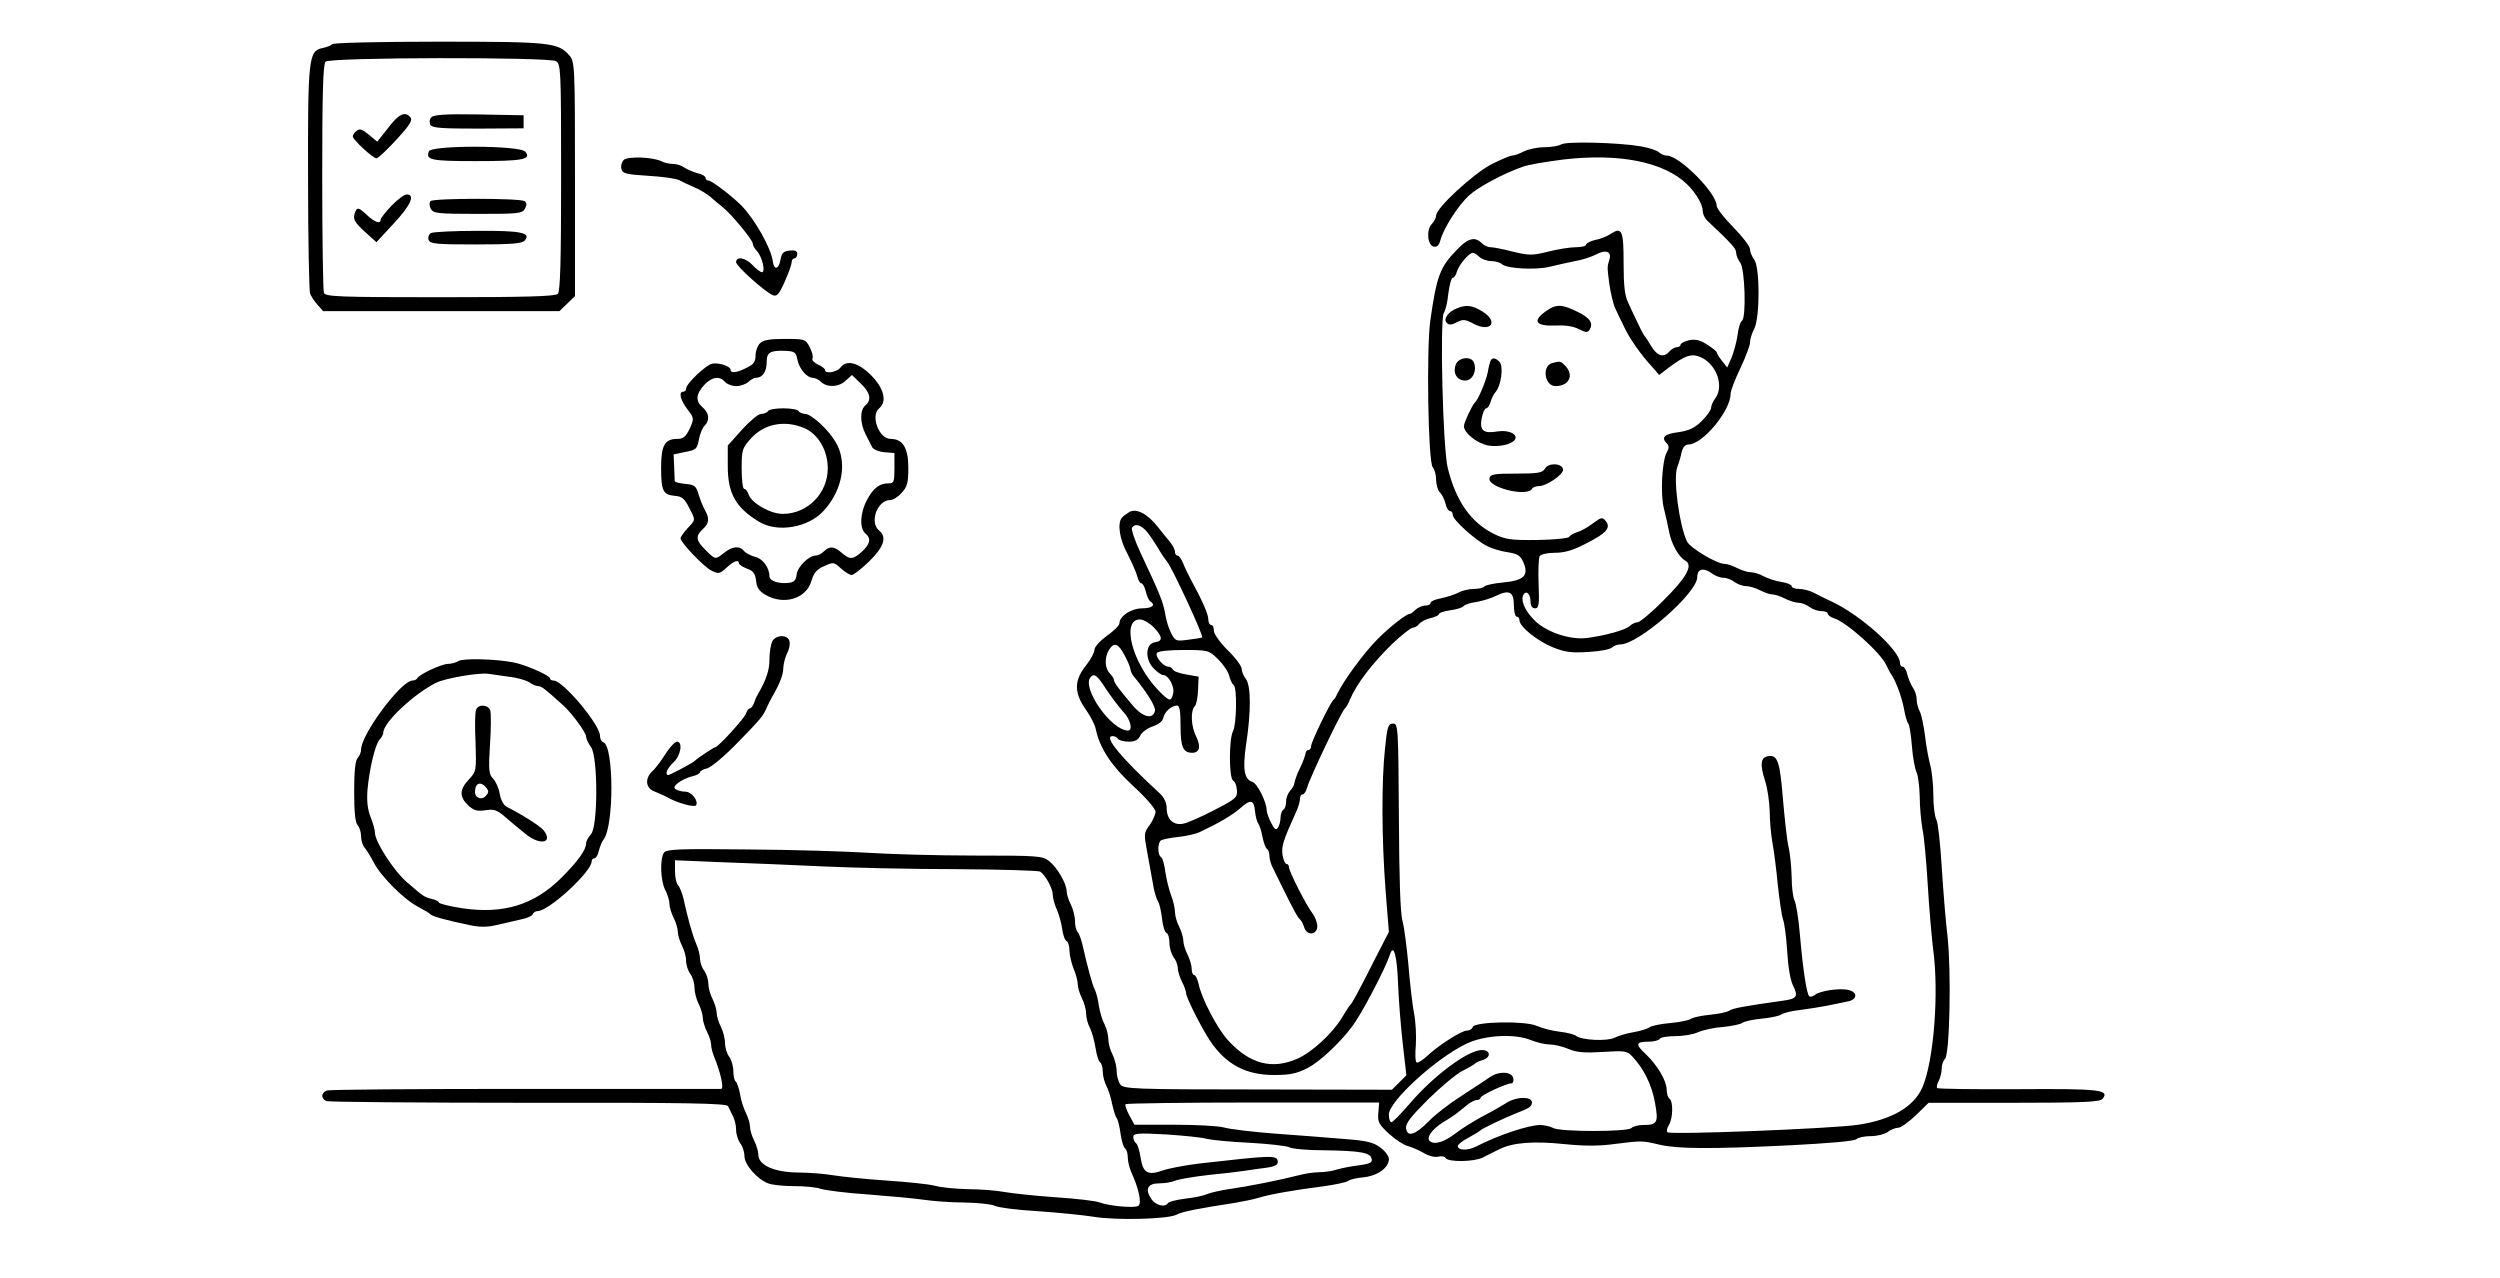 <?xml version="1.0" standalone="no"?>
<!DOCTYPE svg PUBLIC "-//W3C//DTD SVG 20010904//EN"
 "http://www.w3.org/TR/2001/REC-SVG-20010904/DTD/svg10.dtd">
<svg version="1.0" xmlns="http://www.w3.org/2000/svg" viewBox="0 70 900 460"
 preserveAspectRatio="xMidYMid meet">
<g transform="translate(0,600) scale(0.1,-0.1)"
fill="currentColor" stroke="none">
<path d="M1196 5141 c-3 -4 -19 -11 -35 -14 -50 -10 -53 -35 -52 -471 0 -216
4 -402 7 -412 4 -11 16 -29 27 -41 l20 -23 426 0 425 0 28 27 28 27 0 421 c0
410 -1 423 -20 445 -40 47 -69 50 -472 50 -207 0 -379 -4 -382 -9z m805 -61
c18 -10 19 -26 19 -418 0 -304 -3 -411 -12 -420 -9 -9 -117 -12 -424 -12 -366
0 -413 2 -418 16 -3 9 -6 197 -6 418 0 299 3 405 12 414 16 16 799 17 829 2z"/>
<path d="M1397 4839 l-39 -49 -30 25 c-24 20 -33 23 -44 14 -8 -6 -14 -15 -14
-20 0 -12 72 -78 85 -79 6 0 38 30 72 67 47 51 59 70 51 80 -19 24 -43 13 -81
-38z"/>
<path d="M1552 4877 c-6 -7 -7 -18 -2 -27 7 -11 43 -13 172 -13 l163 1 0 23 0
24 -161 3 c-123 2 -164 -1 -172 -11z"/>
<path d="M1544 4755 c-12 -31 7 -35 169 -35 170 0 201 6 178 34 -19 23 -339
24 -347 1z"/>
<path d="M1409 4559 c-21 -22 -39 -45 -39 -50 0 -16 -20 -10 -48 16 -33 31
-38 31 -46 3 -5 -18 3 -31 36 -61 l43 -39 62 67 c61 65 79 105 47 105 -8 0
-33 -18 -55 -41z"/>
<path d="M1550 4576 c-5 -5 -5 -17 1 -28 9 -16 24 -18 169 -18 147 0 160 1
170 19 7 14 7 22 -2 27 -17 11 -327 11 -338 0z"/>
<path d="M1551 4461 c-8 -5 -11 -16 -8 -25 6 -14 29 -16 170 -16 127 0 167 3
176 14 24 28 -12 36 -170 35 -85 0 -160 -4 -168 -8z"/>
<path d="M5620 4780 c-8 -5 -35 -10 -60 -10 -25 0 -58 -7 -74 -15 -15 -8 -34
-15 -42 -15 -8 0 -42 -15 -76 -32 -66 -35 -198 -157 -198 -184 0 -8 -7 -22
-16 -31 -20 -21 -15 -77 8 -81 12 -2 19 6 24 25 11 41 63 123 102 159 33 30
121 78 192 103 19 8 87 19 150 27 200 23 360 -9 443 -89 32 -31 57 -73 57 -97
0 -11 8 -28 19 -37 86 -81 101 -98 101 -112 0 -10 7 -26 15 -37 17 -22 22
-199 6 -209 -6 -3 -13 -27 -16 -53 -4 -26 -14 -62 -22 -81 l-15 -34 -19 24
c-10 13 -19 27 -19 31 0 3 -16 16 -35 28 -25 16 -43 20 -65 15 -16 -4 -30 -11
-30 -16 0 -5 -6 -9 -14 -9 -7 0 -19 -7 -26 -15 -20 -24 -44 -17 -65 18 -10 17
-21 34 -24 37 -3 3 -14 23 -24 45 -11 22 -26 55 -35 74 -13 26 -17 63 -17 144
0 119 -6 132 -48 104 -12 -8 -37 -18 -55 -21 -17 -4 -32 -12 -32 -17 0 -5 -17
-9 -37 -9 -20 0 -65 -7 -100 -16 -57 -14 -69 -14 -126 0 -35 9 -71 16 -81 16
-10 0 -24 7 -32 15 -24 24 -49 18 -88 -23 -62 -63 -74 -95 -97 -257 -14 -100
-8 -510 9 -527 6 -6 12 -27 12 -44 0 -18 6 -39 13 -46 8 -7 17 -26 21 -41 3
-15 11 -27 16 -27 6 0 10 -6 10 -14 0 -17 80 -90 124 -112 17 -9 51 -19 74
-22 36 -6 46 -12 57 -38 19 -46 1 -64 -75 -71 -33 -3 -63 -10 -66 -14 -3 -5
-20 -9 -37 -9 -18 0 -44 -6 -58 -14 -14 -7 -42 -16 -62 -20 -21 -4 -37 -11
-37 -16 0 -6 -9 -10 -19 -10 -11 0 -26 -7 -35 -15 -8 -8 -17 -15 -21 -15 -12
0 -71 -46 -115 -90 -49 -49 -124 -151 -147 -200 -3 -8 -9 -17 -13 -20 -11 -9
-80 -151 -80 -166 0 -8 -4 -14 -10 -14 -5 0 -10 -6 -10 -12 -1 -7 -9 -31 -20
-53 -11 -22 -19 -46 -20 -53 0 -7 -7 -20 -15 -28 -8 -9 -15 -26 -15 -39 0 -13
-4 -27 -10 -30 -5 -3 -10 -16 -10 -28 0 -12 -4 -28 -9 -36 -7 -11 -13 -7 -25
17 -9 17 -16 38 -16 46 0 28 -34 96 -51 101 -30 10 -36 45 -23 135 18 117 18
211 -1 236 -8 10 -15 27 -15 36 0 10 -22 40 -50 67 -28 28 -50 59 -50 70 0 12
-4 21 -10 21 -5 0 -10 9 -10 20 0 18 -19 63 -61 140 -10 19 -24 47 -30 63 -6
15 -15 27 -20 27 -5 0 -9 6 -9 13 0 8 -8 23 -17 35 -10 11 -29 35 -43 53 -38
49 -78 70 -104 56 -11 -7 -24 -16 -28 -22 -16 -21 -7 -78 21 -129 15 -30 31
-65 35 -80 3 -14 10 -26 15 -26 5 0 12 -13 16 -30 4 -16 11 -32 16 -35 21 -13
7 -25 -29 -25 -39 0 -82 -28 -82 -54 0 -7 -20 -27 -45 -45 -25 -18 -45 -40
-45 -50 0 -10 -13 -35 -30 -56 -44 -55 -44 -99 0 -161 16 -22 32 -54 35 -70
15 -69 57 -132 135 -204 45 -41 80 -82 80 -92 0 -10 -10 -32 -21 -48 -21 -27
-21 -33 -10 -92 6 -35 16 -87 21 -116 4 -29 13 -58 18 -65 5 -7 12 -34 15 -62
3 -27 10 -51 16 -53 6 -2 11 -18 11 -36 0 -18 7 -41 15 -52 8 -10 15 -28 15
-39 0 -11 7 -33 15 -49 8 -15 15 -34 15 -42 0 -14 54 -122 85 -169 57 -86 129
-125 231 -125 59 0 82 5 123 26 42 22 114 89 159 149 33 43 120 209 136 259
13 40 25 -2 29 -104 2 -58 10 -156 17 -218 l13 -113 -26 -26 -26 -26 -483 1
c-448 0 -483 2 -495 18 -7 10 -13 32 -13 48 0 17 -7 44 -15 60 -8 15 -15 40
-15 55 0 14 -6 38 -13 52 -8 14 -17 44 -21 68 -3 23 -10 50 -15 59 -9 18 -26
81 -42 152 -5 24 -14 49 -19 54 -6 6 -10 24 -10 40 0 17 -7 44 -15 60 -8 15
-15 37 -15 47 0 28 -34 86 -63 109 -24 19 -41 20 -269 20 -133 0 -306 5 -383
10 -77 5 -272 11 -433 12 -251 3 -294 1 -302 -12 -15 -23 -12 -102 5 -134 8
-15 15 -38 15 -50 0 -11 7 -34 15 -50 8 -15 15 -38 15 -50 0 -11 7 -34 15 -50
8 -15 15 -40 15 -55 0 -15 7 -36 15 -47 8 -10 15 -32 15 -49 0 -16 7 -43 15
-59 8 -15 15 -38 15 -50 0 -11 7 -34 15 -50 8 -15 15 -36 15 -46 0 -11 5 -31
12 -47 23 -57 35 -113 24 -113 -6 0 -324 0 -707 0 -383 0 -703 -2 -713 -6 -21
-8 -21 -30 0 -38 9 -3 336 -6 728 -6 570 1 712 -2 717 -12 3 -7 11 -23 17 -35
7 -13 12 -35 12 -51 0 -15 7 -37 15 -48 8 -10 15 -31 15 -46 0 -31 46 -83 85
-98 15 -6 57 -10 94 -10 37 0 81 -4 97 -10 16 -5 92 -15 169 -20 77 -6 167
-14 200 -19 33 -5 100 -10 148 -10 49 -1 97 -6 109 -12 11 -6 79 -15 151 -19
73 -5 164 -14 202 -20 80 -14 270 -9 300 7 19 11 82 23 206 42 30 5 71 13 90
19 38 12 127 28 238 42 41 6 79 14 85 19 6 5 32 11 57 13 50 6 89 35 89 66 0
10 -14 29 -31 41 -25 19 -50 25 -133 31 -55 5 -166 13 -246 19 -80 6 -162 16
-183 22 -21 6 -103 10 -181 10 l-142 0 -19 35 c-10 19 -16 36 -13 39 3 3 209
6 459 6 l454 0 -3 -37 c-3 -33 1 -41 39 -76 23 -21 54 -41 68 -44 14 -4 40
-15 57 -25 16 -10 39 -16 51 -13 11 3 24 1 27 -5 10 -15 102 -14 134 2 15 8
42 21 60 30 48 24 123 30 237 18 69 -7 125 -7 180 1 96 12 97 12 160 -3 64
-15 185 -16 469 -2 137 7 232 15 239 22 6 6 29 11 52 11 23 0 50 7 61 15 10 8
27 15 37 15 9 0 38 20 64 45 l46 45 307 0 c248 0 310 3 319 14 27 33 -9 37
-304 35 -157 -1 -288 1 -291 4 -3 3 -1 14 5 25 6 12 11 31 11 44 0 13 5 29 12
36 17 17 23 313 9 442 -7 58 -16 171 -21 252 -5 81 -13 156 -19 167 -6 11 -11
50 -11 88 0 37 -5 86 -11 108 -6 22 -15 70 -19 107 -5 37 -13 76 -19 87 -6 11
-11 30 -11 43 0 13 -6 32 -14 43 -7 11 -16 32 -20 48 -3 15 -11 27 -16 27 -6
0 -10 6 -10 13 0 45 -139 171 -245 221 -22 10 -52 25 -67 33 -14 7 -38 13 -52
13 -14 0 -26 4 -26 10 0 5 -17 12 -37 15 -21 3 -50 13 -65 21 -14 8 -35 14
-46 14 -11 0 -33 7 -48 15 -16 8 -36 15 -45 15 -29 0 -124 57 -136 81 -28 59
-50 226 -35 267 6 15 13 39 16 55 4 17 13 27 25 27 50 0 151 121 151 182 0 11
16 52 35 92 19 40 35 82 35 93 0 12 7 34 15 49 21 40 21 222 0 250 -8 10 -15
27 -15 37 0 10 -27 45 -60 79 -33 33 -60 68 -60 77 0 46 -134 181 -180 181 -9
0 -21 5 -28 12 -6 6 -35 16 -64 21 -80 14 -271 19 -288 7z m174 -414 c-8 -28
-9 -23 0 -91 5 -33 14 -71 21 -85 6 -14 20 -43 31 -65 19 -42 61 -102 103
-147 l24 -28 31 24 c64 48 87 55 121 39 56 -27 82 -104 50 -147 -8 -11 -15
-26 -15 -34 0 -8 -15 -29 -33 -47 -26 -26 -46 -35 -85 -41 -51 -6 -63 -19 -41
-41 8 -8 8 -17 -1 -32 -17 -33 -23 -150 -10 -201 6 -25 15 -63 19 -85 8 -43
34 -90 59 -104 28 -16 3 -61 -79 -142 -43 -44 -86 -79 -93 -79 -8 0 -21 -6
-28 -13 -15 -15 -92 -36 -157 -44 -62 -7 -148 23 -189 66 -34 35 -49 72 -37
91 10 16 25 1 25 -26 0 -15 6 -24 16 -24 14 0 16 13 13 88 -2 48 0 93 4 100 5
7 29 12 55 12 34 0 66 9 111 33 74 37 91 57 72 81 -12 15 -17 14 -45 -7 -17
-13 -42 -28 -56 -32 -14 -4 -28 -12 -31 -18 -4 -5 -55 -10 -115 -11 -95 -1
-115 2 -156 22 -83 41 -137 119 -166 237 -18 70 -29 540 -14 559 5 6 13 37 16
69 4 31 11 57 16 57 5 0 12 10 15 23 8 25 44 67 57 67 5 0 16 -7 24 -15 9 -8
28 -15 43 -15 15 0 32 -5 38 -11 16 -16 123 -22 173 -9 25 6 65 15 90 20 25 4
58 15 74 23 36 20 59 12 50 -17z m-1667 -978 c11 -13 30 -41 43 -63 13 -22 27
-42 30 -45 15 -13 134 -270 128 -275 -2 -1 -24 -5 -50 -8 -45 -6 -47 -5 -62
24 -9 17 -18 47 -21 68 -8 45 -19 72 -90 223 -20 43 -33 82 -30 88 10 16 30
12 52 -12z m2037 -153 c11 -8 29 -15 40 -15 12 0 30 -7 40 -15 11 -8 30 -15
42 -15 12 0 35 -7 50 -15 16 -8 36 -15 45 -15 9 0 30 -7 45 -15 16 -8 38 -15
49 -15 11 0 29 -7 39 -15 11 -8 30 -15 43 -15 13 0 23 -4 23 -9 0 -5 10 -13
23 -17 45 -14 168 -124 188 -169 5 -11 13 -27 19 -35 18 -28 38 -85 45 -125 4
-22 10 -44 15 -50 4 -5 10 -42 13 -82 3 -40 11 -81 16 -92 6 -11 11 -50 12
-88 0 -37 5 -90 10 -118 6 -27 14 -118 19 -202 5 -84 14 -186 19 -228 22 -157
3 -406 -39 -501 -31 -69 -110 -115 -230 -133 -90 -14 -677 -37 -687 -27 -4 4
-2 16 5 26 15 24 16 86 2 95 -5 3 -10 18 -10 32 0 32 -33 88 -76 129 -38 35
-35 44 12 44 18 0 36 5 39 10 3 6 29 10 57 10 27 0 64 6 81 14 18 8 58 17 90
19 32 3 64 10 70 15 7 5 38 12 70 15 32 3 64 10 70 15 7 5 37 13 67 16 30 4
75 11 100 16 25 5 57 12 73 15 34 7 35 33 2 41 -32 8 -104 -3 -122 -18 -8 -6
-16 -8 -20 -4 -9 9 -22 92 -33 218 -5 60 -14 117 -20 127 -5 11 -10 48 -10 83
-1 35 -5 83 -11 108 -6 25 -14 101 -20 169 -11 137 -19 164 -52 159 -29 -4
-32 -29 -13 -88 9 -27 16 -77 17 -112 0 -35 5 -85 10 -113 5 -27 14 -95 19
-150 6 -55 14 -111 19 -125 5 -14 12 -65 15 -115 3 -55 11 -103 21 -123 20
-40 14 -48 -40 -55 -129 -18 -179 -27 -189 -35 -6 -5 -37 -12 -69 -15 -32 -3
-64 -10 -70 -15 -7 -5 -40 -12 -75 -15 -34 -3 -68 -10 -75 -16 -7 -5 -33 -13
-57 -17 -24 -4 -55 -13 -68 -20 -26 -13 -118 -9 -138 7 -6 5 -33 12 -60 15
-27 3 -64 13 -82 21 -43 19 -223 15 -230 -4 -2 -7 -11 -13 -21 -13 -19 0 -103
-53 -145 -93 -16 -15 -32 -24 -36 -22 -5 3 -6 31 -3 63 2 31 0 84 -7 117 -6
33 -15 112 -20 175 -6 63 -15 133 -21 155 -8 26 -12 157 -13 375 -2 325 -3
335 -21 335 -18 0 -21 -11 -29 -90 -13 -119 -12 -324 2 -510 l12 -150 -49 -95
c-60 -119 -84 -164 -92 -170 -3 -3 -16 -23 -29 -45 -34 -56 -107 -123 -159
-146 -92 -41 -173 -19 -251 67 -39 43 -95 151 -105 202 -4 17 -11 32 -16 32
-5 0 -9 10 -9 23 0 12 -7 35 -15 51 -8 15 -15 38 -15 50 0 11 -7 34 -15 50 -8
15 -15 39 -15 52 0 13 -6 41 -14 61 -8 21 -17 59 -21 85 -3 26 -10 50 -16 53
-12 8 -12 52 1 60 5 3 33 9 62 12 29 3 64 11 78 18 70 33 115 60 142 83 40 36
52 34 56 -8 2 -19 7 -39 12 -45 4 -5 11 -27 15 -48 4 -20 11 -40 16 -43 5 -3
9 -14 9 -26 0 -11 6 -32 14 -46 7 -15 24 -49 37 -75 38 -77 52 -102 59 -107 4
-3 11 -15 15 -28 10 -34 51 -27 47 8 -2 14 -9 31 -15 39 -22 27 -87 154 -87
170 0 6 -4 11 -9 11 -5 0 -11 15 -14 33 -4 30 2 51 49 154 8 17 14 38 14 47 0
9 4 16 9 16 5 0 13 10 16 23 11 39 125 278 137 287 4 3 12 17 17 30 25 59 82
133 154 203 33 31 66 57 72 57 7 0 18 6 24 14 7 8 26 18 42 21 16 4 29 10 29
14 0 5 19 11 41 14 23 3 45 10 48 15 3 5 24 12 47 15 22 4 55 14 72 23 46 22
62 13 62 -36 0 -22 5 -40 10 -40 6 0 10 -6 10 -13 0 -23 66 -76 122 -98 42
-17 68 -20 126 -16 40 2 78 9 85 16 6 6 20 11 30 11 65 0 277 185 277 242 0
31 23 36 54 13z m-2011 -193 c33 -34 34 -50 5 -54 -34 -5 -37 -60 -6 -93 13
-14 29 -25 35 -25 20 0 43 -43 36 -68 -7 -29 -13 -28 -52 12 -95 98 -136 256
-67 256 12 0 34 -13 49 -28z m-104 -102 c12 -22 21 -45 21 -51 0 -5 5 -15 10
-22 45 -54 81 -110 78 -125 -6 -33 -43 -25 -79 17 -51 60 -69 84 -69 94 0 5
-7 15 -15 23 -18 19 -19 57 -3 84 19 30 34 24 57 -20z m336 -13 c18 -18 37
-45 40 -60 4 -15 11 -30 16 -33 13 -8 11 -141 -2 -166 -15 -28 -15 -168 0
-178 7 -3 13 -19 14 -35 2 -26 -5 -32 -81 -71 -46 -24 -96 -46 -111 -49 -36
-8 -61 15 -61 56 0 19 -9 38 -24 52 -140 129 -205 207 -171 207 8 0 17 -4 20
-10 3 -5 21 -10 38 -10 23 0 35 6 42 22 6 12 26 27 45 33 21 7 36 19 38 31 4
21 29 44 49 44 10 0 13 -20 13 -73 0 -76 9 -97 42 -97 27 0 32 23 14 59 -18
35 -21 92 -5 108 6 6 11 32 12 59 l2 48 -45 8 c-25 4 -46 12 -48 18 -2 5 -9
10 -16 10 -18 0 -49 37 -41 49 3 7 43 11 96 11 88 0 91 -1 124 -33z m-401
-111 c20 -29 47 -65 61 -80 25 -26 34 -66 16 -66 -61 0 -170 157 -134 193 13
14 23 6 57 -47z m-1024 -635 c107 -5 326 -10 485 -10 160 -1 295 -5 300 -9 19
-13 45 -61 45 -83 0 -11 6 -35 14 -52 8 -18 17 -50 20 -72 3 -22 10 -41 16
-43 5 -2 10 -17 10 -33 0 -16 7 -46 15 -66 8 -19 15 -45 15 -57 0 -11 7 -34
15 -50 8 -15 15 -40 15 -55 0 -14 6 -38 14 -52 7 -14 16 -47 20 -72 4 -26 11
-49 17 -52 5 -4 9 -18 9 -33 0 -15 6 -39 14 -53 7 -14 16 -43 20 -65 5 -21 11
-43 16 -49 4 -5 11 -31 14 -57 4 -26 11 -50 17 -53 5 -4 9 -18 9 -32 0 -14 6
-39 14 -56 26 -57 37 -110 24 -118 -14 -9 -103 -1 -139 12 -14 6 -86 14 -160
19 -74 5 -156 14 -184 19 -27 5 -86 10 -130 10 -44 1 -97 6 -118 12 -22 6
-100 14 -175 19 -76 5 -162 14 -192 19 -30 5 -88 10 -129 10 -85 1 -141 27
-141 64 0 12 -7 35 -15 51 -8 15 -15 38 -15 50 0 11 -7 34 -15 50 -8 16 -18
46 -21 68 -4 21 -11 41 -15 44 -5 3 -9 20 -9 38 0 18 -7 41 -15 52 -8 10 -15
33 -15 49 0 17 -7 43 -15 59 -8 15 -15 38 -15 50 0 11 -7 34 -15 50 -8 15 -15
40 -15 55 0 15 -7 36 -15 47 -8 10 -15 30 -15 42 0 13 -6 38 -14 55 -14 33
-31 95 -45 160 -5 21 -14 44 -20 50 -6 6 -11 29 -11 50 l0 40 168 -7 c92 -3
255 -10 362 -15z m2553 -626 c20 -8 49 -15 65 -15 16 0 47 -7 68 -16 30 -13
59 -15 124 -11 79 5 87 4 106 -16 42 -44 71 -104 82 -167 13 -72 9 -80 -44
-80 -16 0 -35 -5 -41 -11 -14 -14 -254 -14 -281 0 -11 6 -33 11 -47 11 -41 0
-151 -36 -230 -77 -32 -16 -66 -15 -67 1 0 6 17 19 38 30 22 12 41 24 44 27 5
6 87 45 130 62 45 17 55 24 55 38 0 22 -52 22 -88 1 -17 -11 -59 -35 -92 -52
-33 -18 -76 -45 -95 -60 -39 -30 -72 -41 -90 -30 -19 11 3 44 47 71 39 24 42
26 82 59 13 11 30 20 38 20 7 0 13 4 13 8 0 9 93 52 111 52 6 0 9 8 7 18 -5
25 -52 27 -85 4 -15 -11 -62 -41 -103 -68 -41 -26 -94 -67 -116 -90 -49 -50
-78 -59 -82 -26 -3 17 17 42 80 105 46 45 101 91 123 102 22 11 42 23 45 26 3
4 15 9 28 13 31 10 28 36 -3 36 -50 0 -175 -93 -260 -193 -32 -37 -61 -67 -66
-67 -5 0 -9 12 -9 28 0 47 170 203 280 255 65 31 174 37 233 12z m-1168 -355
c17 -4 86 -11 154 -14 68 -4 132 -11 142 -16 10 -6 66 -11 126 -11 129 -2 167
-8 171 -31 3 -13 -7 -18 -45 -23 -26 -3 -62 -10 -79 -15 -17 -6 -46 -10 -65
-10 -19 0 -52 -5 -74 -11 -66 -17 -176 -39 -245 -49 -36 -5 -74 -14 -85 -19
-11 -5 -46 -13 -77 -16 -32 -4 -60 -11 -63 -16 -11 -17 -45 -9 -61 16 -23 35
-12 55 30 55 19 0 45 4 58 10 13 5 66 14 118 20 52 5 111 12 130 15 19 3 54 8
78 11 26 3 42 10 42 19 0 28 -12 27 -285 -4 -49 -6 -108 -17 -130 -25 -53 -19
-71 -8 -79 48 -4 25 -11 48 -17 51 -5 4 -9 13 -9 22 0 13 15 15 118 9 64 -4
131 -11 147 -16z"/>
<path d="M5245 4190 c-32 -12 -50 -39 -37 -52 9 -9 18 -8 37 2 21 11 29 11 59
-5 63 -34 93 7 32 44 -35 22 -58 25 -91 11z"/>
<path d="M5570 4183 c-56 -38 -44 -58 32 -55 33 2 64 -3 82 -13 24 -12 31 -13
38 -3 15 24 3 43 -42 65 -54 27 -77 29 -110 6z"/>
<path d="M5241 3988 c-12 -31 4 -58 34 -58 26 0 43 35 31 65 -9 24 -55 19 -65
-7z"/>
<path d="M5367 4003 c-3 -5 -8 -24 -11 -43 -7 -34 -35 -100 -47 -110 -9 -8
-39 -72 -39 -84 0 -25 49 -63 88 -70 40 -6 85 4 96 22 11 19 -23 35 -62 29
-52 -9 -66 3 -58 47 4 20 11 36 16 36 5 0 12 10 16 23 3 12 12 29 19 37 19 23
28 89 14 106 -13 15 -25 18 -32 7z"/>
<path d="M5588 3993 c-38 -10 -28 -83 12 -83 49 0 68 40 34 74 -16 16 -17 17
-46 9z"/>
<path d="M5562 3613 c-9 -15 -24 -18 -104 -18 -79 0 -93 -2 -96 -17 -6 -33
135 -68 153 -38 3 6 15 10 25 10 28 0 90 43 87 60 -3 23 -53 25 -65 3z"/>
<path d="M2245 4724 c-7 -8 -11 -22 -8 -32 4 -17 18 -20 98 -25 51 -3 101 -10
111 -16 11 -6 30 -15 44 -21 28 -11 58 -29 77 -47 7 -6 23 -20 36 -30 32 -26
107 -117 107 -130 0 -7 7 -18 15 -27 18 -18 32 -76 18 -76 -5 0 -20 11 -33 25
-25 27 -60 34 -60 11 0 -14 105 -108 133 -119 14 -5 22 4 42 49 14 31 25 63
25 70 0 8 5 14 10 14 6 0 10 7 10 16 0 11 -8 14 -27 12 -22 -2 -29 -9 -33 -32
-6 -37 -24 -40 -28 -6 -6 46 -64 150 -112 199 -32 33 -108 91 -119 91 -6 0
-11 4 -11 10 0 5 -12 13 -27 16 -16 4 -37 13 -48 20 -11 8 -30 14 -43 14 -13
0 -31 4 -40 9 -31 16 -122 19 -137 5z"/>
<path d="M2736 4064 c-9 -8 -16 -28 -16 -44 0 -22 -7 -32 -32 -44 -35 -18 -58
-21 -58 -7 0 12 -40 26 -65 22 -22 -3 -95 -72 -95 -90 0 -6 -4 -11 -10 -11
-18 0 -11 -30 15 -64 24 -31 24 -33 8 -69 -14 -29 -23 -37 -44 -37 -46 0 -59
-23 -59 -103 0 -85 7 -98 49 -102 26 -2 35 -10 51 -41 25 -48 25 -44 -5 -76
-14 -15 -25 -31 -25 -36 0 -15 83 -102 111 -116 26 -13 30 -12 54 10 26 24 45
31 45 16 0 -4 13 -13 29 -19 23 -8 30 -18 33 -44 2 -24 11 -37 33 -50 66 -39
147 -15 166 49 8 29 20 43 46 54 33 15 35 15 60 -8 14 -13 32 -24 39 -24 7 0
35 22 63 49 53 52 65 87 36 111 -36 29 -7 110 40 110 10 0 28 11 41 26 20 21
24 36 24 90 0 72 -20 104 -64 104 -42 0 -73 84 -41 110 29 24 18 72 -29 119
-47 47 -89 57 -111 27 -13 -16 -55 -23 -55 -8 0 5 -12 14 -26 20 -14 7 -22 16
-19 22 3 5 -1 23 -10 40 -15 29 -17 30 -90 30 -54 0 -78 -4 -89 -16z m134 -56
c6 -34 34 -68 56 -68 8 0 22 -7 30 -15 22 -21 64 -19 89 5 l22 20 31 -30 c35
-33 41 -60 17 -80 -20 -16 -19 -64 1 -103 9 -18 20 -39 24 -47 4 -8 23 -16 44
-18 l36 -3 0 -55 c0 -48 -2 -54 -21 -54 -33 0 -55 -17 -78 -60 -25 -47 -27
-102 -6 -120 22 -18 18 -38 -11 -65 -33 -30 -44 -31 -74 -5 -28 24 -43 25 -64
5 -8 -8 -21 -15 -29 -15 -25 0 -66 -40 -69 -68 -2 -20 -9 -28 -27 -30 -35 -5
-71 6 -71 23 0 31 -24 64 -51 70 -15 4 -33 13 -40 21 -16 20 -42 18 -72 -6
-32 -25 -31 -26 -67 10 -35 34 -37 50 -10 75 23 21 25 38 8 68 -7 12 -17 38
-23 57 -9 31 -15 35 -48 38 -20 2 -37 6 -38 10 0 4 -1 27 -2 52 l-2 44 42 9
c39 7 43 11 49 45 4 20 13 43 21 50 19 19 16 45 -7 65 -27 23 -25 48 5 81 27
29 56 34 75 11 7 -8 25 -15 41 -15 15 0 34 7 43 15 8 8 21 15 28 15 23 0 38
22 38 56 0 36 12 43 70 41 30 -2 36 -6 40 -29z"/>
<path d="M2765 3820 c-3 -5 -15 -10 -25 -10 -10 0 -41 -26 -69 -57 l-51 -57 0
-74 c0 -98 28 -149 112 -200 67 -41 179 -22 235 41 67 75 84 175 41 246 -27
46 -88 101 -110 101 -9 0 -20 5 -23 10 -3 6 -28 10 -55 10 -27 0 -52 -4 -55
-10z m130 -61 c50 -21 85 -80 85 -145 0 -90 -73 -164 -162 -164 -45 0 -113 39
-123 70 -3 11 -11 20 -16 20 -5 0 -9 33 -9 73 0 67 2 74 33 108 47 53 121 68
192 38z"/>
<path d="M2780 2991 c-5 -11 -10 -40 -10 -65 0 -39 -11 -72 -42 -126 -5 -8
-11 -23 -14 -32 -4 -10 -10 -18 -14 -18 -5 0 -11 -8 -14 -18 -6 -18 -101 -122
-111 -122 -5 0 -64 -39 -75 -50 -7 -7 -88 -50 -94 -50 -14 0 -4 25 19 46 26
24 34 74 12 74 -7 0 -26 -20 -41 -44 -16 -25 -37 -53 -47 -62 -29 -26 -25 -63
9 -74 15 -6 35 -15 44 -20 34 -20 98 -38 104 -29 9 16 -16 49 -39 49 -12 0
-28 4 -35 9 -16 9 20 36 62 47 14 3 26 10 26 14 0 4 12 11 26 14 14 4 60 42
102 85 88 90 99 102 112 133 6 13 14 30 19 38 30 52 41 82 41 107 1 15 7 39
14 52 7 13 11 32 8 43 -6 24 -48 24 -62 -1z"/>
<path d="M1650 2920 c-8 -5 -25 -10 -37 -10 -24 0 -106 -39 -111 -52 -2 -4
-10 -8 -17 -8 -41 0 -185 -194 -185 -248 0 -10 -6 -24 -12 -30 -9 -9 -13 -48
-13 -122 0 -74 4 -113 13 -121 6 -7 12 -25 12 -40 0 -15 6 -34 13 -41 6 -7 21
-31 32 -52 26 -51 110 -135 161 -161 21 -11 41 -23 44 -27 6 -7 61 -22 143
-39 34 -7 63 -7 95 1 26 6 65 15 87 20 22 4 41 13 43 19 2 6 10 11 17 11 41 0
195 142 195 179 0 6 4 11 10 11 5 0 13 12 16 28 4 15 11 33 17 40 38 49 37
337 -1 350 -7 2 -12 12 -12 23 0 40 -133 199 -167 199 -7 0 -13 3 -13 8 0 10
-88 49 -130 57 -64 13 -185 16 -200 5z m180 -56 c30 -3 64 -13 75 -20 11 -8
25 -14 32 -14 12 0 24 -9 88 -67 33 -29 85 -100 85 -115 0 -7 8 -25 18 -38 25
-37 25 -288 -1 -314 -9 -10 -17 -24 -17 -32 0 -24 -30 -65 -90 -125 -98 -97
-207 -130 -354 -109 -47 7 -86 17 -86 21 0 4 -12 10 -26 13 -28 7 -30 9 -90
61 -45 38 -114 145 -114 176 0 10 -7 36 -16 58 -11 28 -14 58 -11 98 7 76 28
165 44 181 7 7 13 19 13 25 0 36 111 140 190 179 34 17 159 38 190 32 8 -1 40
-6 70 -10z"/>
<path d="M1714 2745 c-4 -8 -5 -62 -2 -118 3 -102 3 -104 -24 -133 -34 -36
-35 -62 -3 -93 21 -19 32 -22 62 -18 31 5 42 2 74 -26 20 -18 52 -44 71 -59
52 -43 101 -33 65 13 -11 14 -78 57 -132 84 -12 6 -22 25 -26 47 -3 20 -14 44
-23 54 -16 16 -18 30 -12 123 4 58 4 114 1 124 -9 21 -43 23 -51 2z m36 -280
c10 -12 10 -18 0 -29 -14 -18 -40 -10 -40 13 0 32 20 40 40 16z"/>
</g>
</svg>
